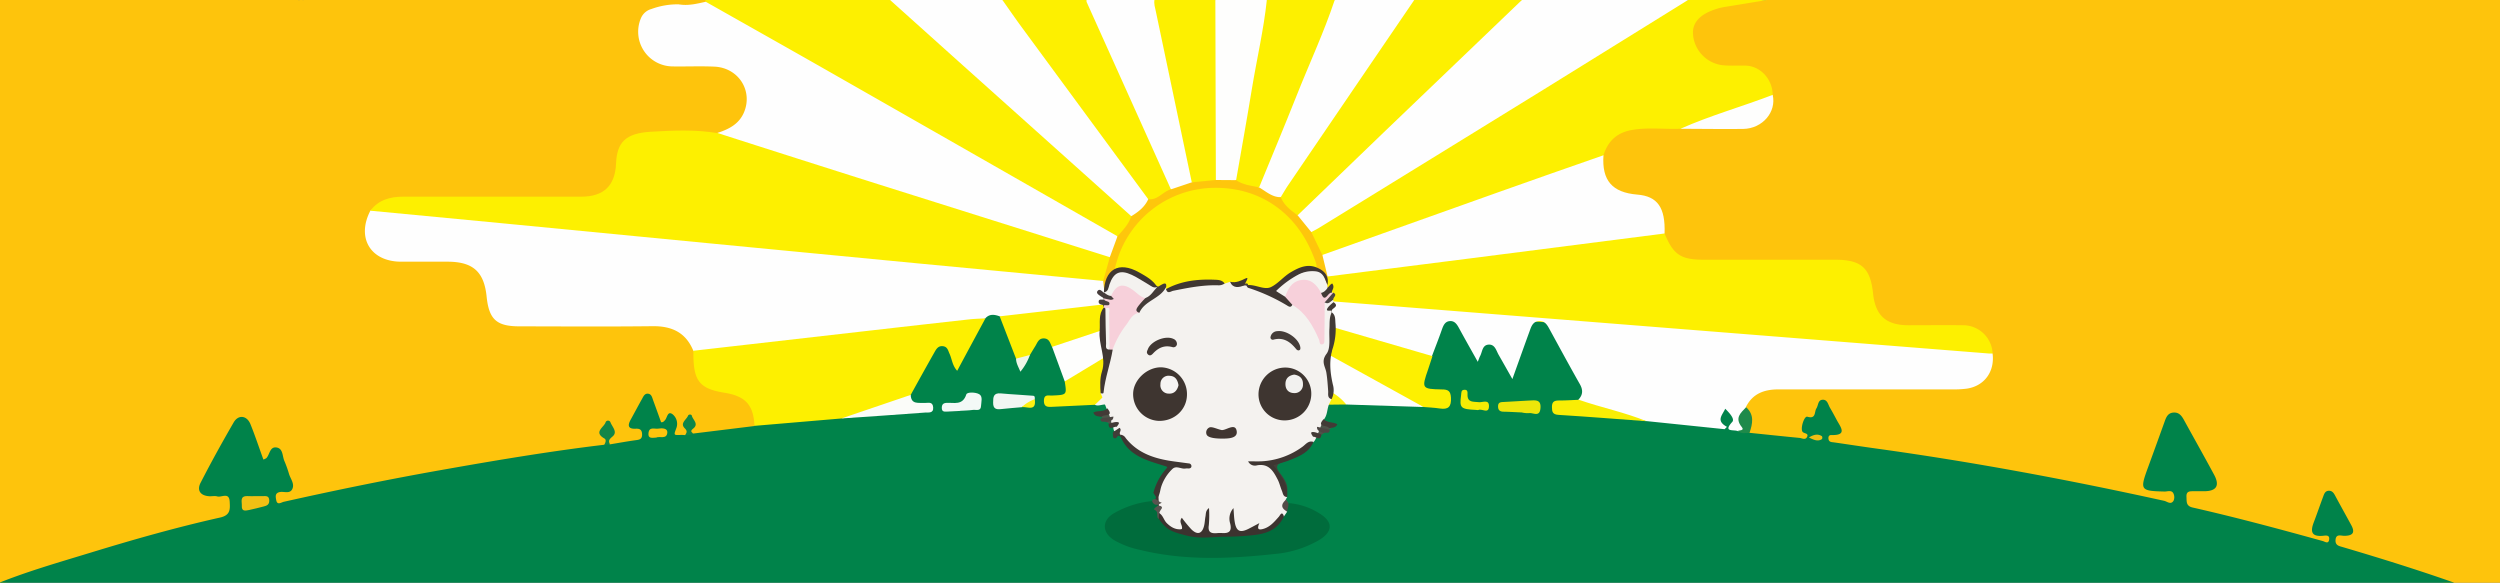 <svg id="Layer_1" data-name="Layer 1" xmlns="http://www.w3.org/2000/svg" viewBox="0 0 1067.84 248.92"><rect x="0" y="0" width="1067.84" height="248.92" fill="#808080" stroke="none"/><defs><style>.cls-1{fill:#fec40c;}.cls-2{fill:#00834a;}.cls-3{fill:#fdf000;}.cls-4{fill:#fefefe;}.cls-5{fill:#fefefd;}.cls-6{fill:#1e8a4a;}.cls-7{fill:#118648;}.cls-8{fill:#0e8649;}.cls-9{fill:#f5f4f2;}.cls-10{fill:#006c3c;}.cls-11{fill:#413a35;}.cls-12{fill:#fcef01;}.cls-13{fill:#faee04;}.cls-14{fill:#fbfcf9;}.cls-15{fill:#443f39;}.cls-16{fill:#f1f7f3;}.cls-17{fill:#f3f9f7;}.cls-18{fill:#ede60a;}.cls-19{fill:#f1c013;}.cls-20{fill:#f6ec04;}.cls-21{fill:#4c5549;}.cls-22{fill:#4e5249;}.cls-23{fill:#eff6e8;}.cls-24{fill:#fcef0b;}.cls-25{fill:#f0bf14;}.cls-26{fill:#fdf112;}.cls-27{fill:#55564e;}.cls-28{fill:#fec60c;}.cls-29{fill:#675d52;}.cls-30{fill:#4c443b;}.cls-31{fill:#4c423a;}.cls-32{fill:#3f3630;}.cls-33{fill:#f6cfdb;}.cls-34{fill:#f5d0db;}.cls-35{fill:#4a4139;}.cls-36{fill:#4a413a;}.cls-37{fill:#524742;}.cls-38{fill:#534a45;}.cls-39{fill:#544b47;}.cls-40{fill:#f2f0ee;}.cls-41{fill:#f3f2f0;}.cls-42{fill:#f0eeee;}.cls-43{fill:#f0eeed;}.cls-44{fill:#f4f2ef;}.cls-45{fill:#f7d0da;}.cls-46{fill:#3c332f;}.cls-47{fill:#3e3632;}.cls-48{fill:#3f3733;}.cls-49{fill:#403733;}.cls-50{fill:#423a36;}.cls-51{fill:#403833;}.cls-52{fill:#433b38;}.cls-53{fill:#463c3b;}.cls-54{fill:#524b47;}.cls-55{fill:#423c38;}.cls-56{fill:#4c4643;}.cls-57{fill:#4a413f;}.cls-58{fill:#3e3530;}.cls-59{fill:#403530;}.cls-60{fill:#443c38;}.cls-61{fill:#59534f;}.cls-62{fill:#f6f4f3;}.cls-63{fill:#f2f1ef;}</style></defs><title>banner</title><path class="cls-1" d="M755.12-.06q246.26,0,492.5-.1c3.75,0,4.6.85,4.6,4.6q-.2,120.75,0,241.5c0,3.42-.67,4.1-4.1,4.09q-99-.19-198-.09c-16.49-2.64-31.87-9.24-47.88-13.57a13.78,13.78,0,0,1-2.83-1c-1.68-.87-3.13-1.89-3.25-4a3.69,3.69,0,0,1,3-4.06c3-.83,3.06-2.54,1.76-4.85a8.7,8.7,0,0,0-.79-1.27c-1.93-2.34-2.37-7.7-5.2-6.91-3.21.9-3.1,6.14-4.44,9.48-.7,1.74.34,2.75,2,3.33,1.94.68,4.08,1.63,3.12,4.2-.91,2.42-3.31,1.92-5.22,1.52-7.67-1.58-15.06-4.21-22.67-6.05-9.06-2.18-18.09-4.47-27.12-6.78a21,21,0,0,1-4.72-1.59,5.56,5.56,0,0,1-3.2-6.18c.42-2.79,2.47-3.71,4.94-4.14,7.66-1.33,7.74-1.45,3.93-8.38-3.28-6-6.64-11.92-9.95-17.9-.64-1.16-1.24-2.57-2.84-2.42s-2,1.54-2.55,2.78c-2.82,6.95-5.1,14.09-7.65,21.13-1.06,2.94.22,4.44,3.28,4.6a22.38,22.38,0,0,1,5,.43c2.37.65,3.89,2,3.57,4.64-.34,2.75-2.38,3.51-4.75,3.23-5.8-.68-11.42-2.28-17.11-3.5-39.87-8.57-80-15.31-120.44-20.78a19,19,0,0,1-4.84-1.19c-2.87-1.2-3.86-3-1.68-5.78,1.78-2.3.55-7.94-1.87-9.33a1.47,1.47,0,0,0-1.39-.14c-1.42.56-5.54,7.44-5.32,9.23.31,2.66-.67,4.52-3.39,4.35-7.6-.46-15.28-.54-22.52-3.41-1.54-4.17-1-8.67-2.14-12.92,2.58-6.9,8.5-8.54,14.82-8.72,13.95-.38,27.9-.11,41.85-.13,11.29,0,22.59,0,33.88,0,9.52-.06,12.68-3,13.78-12.53-1.42-6.59-5.31-10-12.16-10.16-7.15-.22-14.31-.22-21.46,0-10.65.25-17.06-6.65-17.87-15.51-.91-10-4.29-12.45-14.35-12.49-19.3-.1-38.59.1-57.89-.1-8.56-.09-13.74-4.3-15.85-12.33-.09-1.49-.48-2.93-.64-4.42-.76-7.08-3.15-9.69-9.92-11-13.32-2.61-16.36-6.48-15.64-19.84,2.14-7.55,7.92-12,16.48-12.41,5.93-.31,11.88,0,17.82-.19,9.57,1.16,19.15,0,28.71-.26,4.94-.15,8.54-5.33,9.2-11.37-2-8.42-5.27-11-13.92-11.13-3.33,0-6.64,0-9.84-1.22-6.71-2.52-11.27-9.39-10.49-15.91.71-5.94,6.57-10.68,14-11.43C742,.77,748.57.83,755.12-.06Z"/><path class="cls-1" d="M-2.88,249.94q-90.88,0-181.79.1c-3.7,0-4.3-.88-4.3-4.38q.18-122.37.09-244.72c1.9-1,3.93-.48,5.89-.48Q-30.38.43,122.23.41c2,0,4,.5,5.89-.47h1c1.73.94,3.6.47,5.39.48l149.84,0A19.52,19.52,0,0,1,289.8.7c1,1.12.14,1.76-.67,2.36a9.3,9.3,0,0,1-4.25,1.36C273.5,6.36,274.66,10,277,20.25c1,4.1,4.6,5.45,8.55,5.56,5.66.16,11.32,0,17,.08a19.89,19.89,0,0,1,11.32,3.35c5.06,3.47,7.72,8.38,6.88,14.54-.87,6.32-3.9,11.31-10.48,13.26a30.44,30.44,0,0,1-4.77,1.43c-9.95-.38-19.87-.77-29.85.24-6.42.65-9.56,4-10.37,11.16a30.56,30.56,0,0,1-.59,4.94c-2,7-7.65,11.15-15.8,11.19-24.62.14-49.23.06-73.85,0a30.42,30.42,0,0,0-11.67,2.14c-1.49.61-2.67,1.28-3.15,2.86-4.84,10.07-.24,18,11,18.69,7,.4,14,0,21,.14,10.14.15,15.22,4.39,17.26,14.3.27,1.3.57,2.59.78,3.9,1,6.25,3.7,8.69,10,8.73,18.95.13,37.91,0,56.86,0a27.6,27.6,0,0,1,12.12,2.39c4.26,2,7.27,5.2,8.31,10,.08.83.32,1.63.43,2.45,1.56,11.44,2,12,13.48,14.27a15.76,15.76,0,0,1,10.48,7c2,3.08,2.87,6.37.71,9.83-2.52,2.84-6,2-9.19,2.47-5.32.74-10.62,1.69-16,1.48-2.25-.52-3.09-2.09-3.12-4.29-.1,1.55.65,3.32-1.16,4.39-5.83,1.33-7,.41-7-6-7.83,2.26-6.17-5.84-9.52-9-2.28,1.83-3.23,4.32-4.47,6.6-.83,1.52.16,2.27,1.16,3.31,3.42,3.59,2.65,6.75-2,8-3.65,1-7.42,1.9-11.23.5-1.32-1.92.19-4.09-.7-6.12-.06,2.46,1.05,5.21-1.6,7-8.23,3-17,3.14-25.47,4.44-30.74,4.71-61.34,10.12-91.76,16.58-5.53,1.18-11,2.54-16.57,3.61-2.56.49-5.6,1.31-6.84-2.12-1.07-3,.77-4.68,3.35-5.74,1.79-.73,2-2,1.41-3.67s-1.22-3.45-1.78-5.2c-.95-3-1.8-5.47-5.7-2.54-2.5,1.88-3.94-.55-4.83-2.56-1.42-3.19-2.42-6.56-3.82-9.75-1.65-3.74-3.44-4-5.45-.52C96.27,190.8,92.42,198,88.61,205.2c-1.33,2.53-.54,4.17,2.41,4.55,1.15.15,2.33.1,3.48.25,2.71.36,4.78,1.54,5.27,4.47s-.19,5.63-2.94,7.37a16.66,16.66,0,0,1-5.14,1.89c-27.5,6.65-54.6,14.69-81.46,23.56C6,248.71,1.38,248.52-2.88,249.94Z"/><path class="cls-2" d="M-2.88,249.94c13.52-5.61,27.58-9.6,41.54-13.87,18.28-5.6,36.67-10.82,55.31-15,4.53-1,4.31-3.58,4.14-6.77-.22-4.26-3.47-1.72-5.3-2.26-1.07-.32-2.32,0-3.48-.08-3.8-.26-5.3-2.55-3.65-5.75,4.47-8.72,9.22-17.3,14.13-25.78,2-3.45,5.65-3,7.17.76,2,4.92,3.66,10,5.52,15.09a4.49,4.49,0,0,0,1.28-.61c1.5-1.56,1.44-5.13,4.52-4.5,2.66.55,2.27,3.72,3.18,5.75a50.27,50.27,0,0,1,2,5.62c.64,2,2.32,4,1.46,6.14-1,2.46-3.5,1.16-5.34,1.48-2.31.39-1.85,2.14-1.61,3.48.41,2.27,2.06,1,3.14.71,22.87-5.12,45.84-9.81,68.93-13.87,22.59-4,45.22-7.79,68-10.51a2,2,0,0,1,2.43-.16c3.59-.59,7.17-1.25,10.77-1.75,1.56-.22,3-.24,3-2.39,0-2-.84-2.65-2.7-2.55-3.56.18-3.44-1.61-2.1-4,1.61-2.91,3.15-5.85,4.78-8.74.55-1,1.07-2.29,2.43-2.23,1.65.08,1.88,1.66,2.33,2.87,1.15,3.1,2.26,6.23,3.37,9.31.82.14,1.17-.32,1.64-.83,1-1,1.08-4.09,3.2-2.61a5.25,5.25,0,0,1,1.74,5.81c-1.21,3.28-1.36,3.22,2.18,3.06a12.4,12.4,0,0,1,1.48.1,14.69,14.69,0,0,1,3.42-.67l26.14-3.21c2.65-3,6.54-2.48,9.8-2.76,8.77-.73,17.51-1.75,26.28-2.39,5.13,1.28,10.11-.47,15.17-.84,6.56-.47,13.1-1.31,19.81-1.49-2.3-1-4.7-1.79-5.34-4.57,1.56-8.19,6.29-14.83,10.89-21.45,1.85-2.66,5.06-2.16,7.28.35,1.2,1.36,1.65,3.17,2.76,5.08,4.22-6.44,6.87-13.32,11.3-19.14,2.3-2.15,4.74-2.4,7.36-.59,4.24,5.29,5.47,11.9,7.83,18,.26.72,0,1.78.77,2.12s1.27-.53,1.62-1.23a15.5,15.5,0,0,0,1-2.67,13.24,13.24,0,0,1,1.93-3.47c3.27-4.23,6.43-4.18,9.93.14a136.51,136.51,0,0,1,5.94,16c.06,5.34-.29,5.86-5.88,8.45,6.14,1.37,12-1.48,17.9-.43,2.12.66,5-.43,6.13,2.53-2.92,4.82,1.88,6.72,3.71,9.75,4.28,3,5.72,8.93,11.25,10.76,2.19.72,4.37,1.57,6.52,2.42,3.67,1.46,4.24,3.07,2.29,6.5-1.48,2.59-3.11,5-2.73,8.31.2,1.73-1.25,3-2.73,3.91-3.52,1.56-7.41,1.92-10.92,3.47-3.1,1.37-7.45,1.9-7.35,6.31s4.4,4.94,7.55,6.19a58.47,58.47,0,0,0,19.42,4.27c15.42.55,30.94,1.79,46.23-1.64,4.7-1.06,9.44-2.16,13.64-4.67,4.77-2.85,4.77-5.55.09-8.43-3.58-2.2-7.85-2.75-11.51-4.77a5,5,0,0,1-1.89-2.47A4.37,4.37,0,0,1,548,212c1-3.37-.56-6.13-2.27-8.82-2.62-4.1-2.17-5.59,2.38-7.39s9.13-3.3,11.56-8a5.11,5.11,0,0,1,1-1c3.11-2,6-4.15,3.32-8.49,0-2.74.73-5.07,3.3-6.47,2.58-1,5.4,0,8-1,8.91-.1,17.82-.26,26.64,1.43a11.11,11.11,0,0,0,4.9-.2,28.5,28.5,0,0,1,7.93.3c1.27.15,2.45,0,2.71-1.51.29-1.66-.8-2.29-2.25-2.71-9.42-2.77-10-4.1-6.41-13.41.43-1.09,1-2.09,1.46-3.17a88.88,88.88,0,0,1,4-11.29c2.45-5.39,6.71-5.83,10.42-1.24a48,48,0,0,1,4.53,7.75c1,1.78,1.71,2.36,3.76.91,3.6-2.54,5.75-1.9,8.31,1.66,1.51,2.12,2.21,4.78,4.42,7,2.17-4,3.29-8,4.63-11.94a20.1,20.1,0,0,1,2.71-5.87c2.72-3.51,6.76-3.95,9.25-.34A156.76,156.76,0,0,1,677,164.8c1.38,3.18-.23,5.81-3.24,7.48-2.1,1.11-4.62.21-6.75,1.35,1.65,1.65,30.13,5.13,35.67,4.37,8.71.75,17.43,1.45,26.11,2.51,2.41.3,4.21.35,4.92-2.53.49-2,1.47-4,4-3.55s3.31,2.48,3.66,4.74c.19,1.23-.43,2.76,1.3,3.39,1.52.78,3.33,1,4.57,2.31,7.12.73,14.23,1.49,21.35,2.17,1.07.1,2.48,1,3.2-.28.95-1.74-1-1.51-1.74-2.19-1.26-1.18.54-7,1.94-6.57,3.78,1.13,2.93-2.1,3.84-3.51s.61-3.63,2.69-3.74,2.32,2.11,3.15,3.46c1,1.69,1.95,3.47,2.89,5.23,1.62,3,4.74,6.6-2.39,6.39-1.05,0-1.31.84-1.14,1.77.25,1.3,1.33,1.22,2.32,1.36,5.93.85,11.85,1.77,17.78,2.59,41.4,5.72,82.45,13.38,123.25,22.37,1.27.28,2.85,1.81,4,0a3.7,3.7,0,0,0,.08-2.89c-.72-1.94-2.57-1.05-3.91-1.08-10.34-.25-10.6-.6-7.1-10.18q3.6-9.84,7.14-19.7c.7-2,1.47-3.79,4-3.86,2.15-.06,3.23,1.36,4.16,3,4.32,7.87,8.74,15.69,13,23.61,2.46,4.58,1,6.92-4.1,7-1.5,0-3,0-4.5,0-1.74,0-3.39-.13-3.23,2.46.11,2-.22,3.85,2.63,4.5,18.65,4.24,37.12,9.2,55.55,14.31,1,.26,2.42,1.43,2.75-.55.37-2.26-1.6-1.76-2.72-1.67-5,.42-5.28-2-3.82-5.8,1.37-3.57,2.6-7.2,3.94-10.78.46-1.22.82-2.65,2.54-2.67,1.35,0,2,.91,2.59,2,2.28,4.25,4.64,8.46,6.94,12.7,1.8,3.32.48,4.53-3,4.55-1.42,0-3.6-1-3.73,1.88-.1,2.37,1.77,2.52,3.31,3,15.78,4.67,31.5,9.55,47,15a20.43,20.43,0,0,1,2.21,1.07Z"/><path class="cls-3" d="M717.79,55c-7.07.28-14.17-.74-21.21.61-6.13,1.18-9.88,4.87-11.68,10.73-1,2.13-3,3-5.06,3.71-35.91,13-72,25.51-108,38.32-2.17.78-4.36,1.67-6.78,1.38-4.22-2.26-5-6.39-5.81-10.56.82-2.44,3-3.44,5-4.65q73.63-45.31,147.17-90.8c3-1.89,6.45-2.55,9.68-3.78h34q-9,1.47-18,2.94a27.65,27.65,0,0,0-3.39.74c-7.53,2.23-11.06,6-10.54,11.3a14.37,14.37,0,0,0,13.59,13c3,.21,6,0,9,.09,6.32.29,11.35,5.86,11.43,12.53-.91,3.07-3.76,3.56-6.19,4.4C740.06,48.68,729.39,53.39,717.79,55Z"/><path class="cls-3" d="M301.12-.06h79c5.89,1.29,9.49,6,13.61,9.65q42,37.56,84,75c2.46,2.18,5.17,4.25,6.3,7.59-.18,4.64-2.68,7.68-6.71,9.65-2.86.13-5.06-1.52-7.35-2.83Q388.65,52.51,307.27,6c-2.28-1.3-4.89-2.23-6.39-4.64A1.25,1.25,0,0,1,301.12-.06Z"/><path class="cls-4" d="M721.12-.06Q690.39,19,659.64,38.06q-48,29.61-96,59.12c-1.12.7-2.32,1.29-3.48,1.92-4.26-.41-5.33-3.87-6.7-7-.07-2.25,1.4-3.62,2.85-5,13-12.46,26-24.83,39-37.27C610.48,35.15,626,20.81,641,5.93a30.79,30.79,0,0,1,9.1-6Z"/><path class="cls-4" d="M483.21,92.34,409,25.87,380.12-.06h48A14.08,14.08,0,0,1,434,5.12c17.88,24.59,36,49,53.88,73.59,1.45,2,3.2,3.87,3.45,6.52C489.84,90.53,487.76,92.35,483.21,92.34Z"/><path class="cls-3" d="M650.12-.06Q620.54,28.26,591,56.58q-18.37,17.63-36.68,35.33c-4-.3-7-3-8.43-7.69.08-2.46,1.51-4.32,2.82-6.24,16.42-24.17,33-48.21,49.35-72.43,1.62-2.39,3.36-4.51,6.1-5.61Z"/><path class="cls-3" d="M490.46,85.09q-27-36.69-54-73.4c-2.85-3.87-5.56-7.83-8.34-11.75h36a12,12,0,0,1,4,5c10,22.26,20,44.57,30,66.82,1.28,2.83,3,5.62,2.7,9-1.3,3.2-4.5,4-7.12,5.5A2.14,2.14,0,0,1,490.46,85.09Z"/><path class="cls-4" d="M604.12-.06q-27,39.57-53.9,79.16c-1.12,1.64-2.1,3.38-3.14,5.07-3.71,1.75-7,.32-10.05-4.29-.51-2.8.79-5.21,1.79-7.63,9.09-22.27,18.24-44.5,27.29-66.78a11.44,11.44,0,0,1,4-5.53Z"/><path class="cls-3" d="M570.12-.06c-4.66,14-10.91,27.31-16.33,41C548.6,54,543.16,67,537.83,80c-4.15,1.65-7.42.77-10.87-2.93-1.35-3.65-.2-7.31.45-10.8,3.67-19.88,7.16-39.79,10.67-59.7.44-2.48,1-4.87,3-6.63Z"/><path class="cls-4" d="M500.15,80.88q-18-40-36-80a2.87,2.87,0,0,1-.05-1h29c3,2.68,3.19,6.53,3.88,10,4,20.2,8.75,40.25,12.75,60.45.49,2.42,1.33,4.85.27,7.34C507.37,80.83,504.13,82,500.15,80.88Z"/><path class="cls-3" d="M509.05,77.86q-7.67-36.51-15.35-73c-.34-1.62-.89-3.2-.58-4.89h26c2,1.67,2.12,4,2.13,6.36q.11,32.39,0,64.78c0,2,0,4-1.24,5.75C516.5,78.63,513,80.44,509.05,77.86Z"/><path class="cls-5" d="M519.34,76.82q-.11-38.44-.22-76.88h22c-1.36,12.87-4.34,25.47-6.43,38.22C532.58,51.09,530.24,64,528,76.88,525.1,79.72,522.21,79.23,519.34,76.82Z"/><path class="cls-1" d="M128.12-.06c-2.05,1.66-4.48,1-6.74,1Q-33.75,1-188.88.94c1.11-2.09,3-.94,4.5-.94q127.5-.11,255-.06Z"/><path class="cls-1" d="M301.12-.06a.78.78,0,0,1,.32.76c-3.77,4.09-7.13,4.41-11.5,1.1C287.62.46,285.06,1,282.61,1Q208.95.92,135.27.89c-2.05,0-4.35.9-6.15-.95Z"/><path class="cls-3" d="M711,99.73c3.83,9.18,6.91,11.21,17,11.21H783.9c11.08,0,15,3.46,16.15,14.39,1,9.44,5.51,13.53,15,13.59,7.81,0,15.62-.1,23.43,0a12.63,12.63,0,0,1,12.64,12.07c-2.22,2.45-5.16,2.07-8,1.84-17-1.41-34.11-2.61-51.16-4-18.54-1.51-37.08-3.09-55.62-4.53-14.57-1.12-29.1-2.78-43.72-3.42-9-.39-18.1-.7-26.77-2.37-11.12-2.13-22.23-.84-33.3-2.32-15.13-2-30.46-2.33-45.66-3.91-5.61-.58-11.33-.07-16.79-2-3.62-1.49-2.67-5.43-4.28-8-.19-1.8-.33-3.58,1-5.07,4.46-2.57,9.57-2.64,14.42-3.25,23.18-2.89,46.33-6.07,69.5-9,17.92-2.26,35.83-4.64,53.73-7C706.9,97.78,709.19,97.87,711,99.73Z"/><path class="cls-4" d="M569.41,128.73l155.77,12.38L849.6,151c.5,0,1,0,1.5,0,1,7.65-3.45,13.89-11,15a40.9,40.9,0,0,1-6,.32q-37.18,0-74.37,0c-6.09,0-11.11,1.73-14,7.56-.06,2.73-1,5.35-.9,8.12,0,1.64-.77,2.82-2.78,2.06-1.88-.57-6.11.51-2.14-3.84,1.15-1.26-1.09-3.73-3-5.64-1.32,2.88-4.06,5.13.73,7.74l-1,1-33.53-3.47c-8-1.61-16.21-2.72-24-5.53-2-.71-4.25-1.1-4.91-3.63,2-2.1,2-4.23.53-6.74-4.34-7.65-8.52-15.38-12.74-23.1-1.06-1.93-2.07-3.95-4.73-3.71s-3.26,2.56-4,4.56c-2.32,6.35-4.58,12.72-7.27,20.21-2.3-4.07-4.1-7.27-5.93-10.46-1-1.8-1.55-4.45-4.26-4.25s-2.62,3.07-3.59,4.88c-.3.56-.49,1.19-1,2.46-2.8-5-5.39-9.57-7.9-14.18-.91-1.67-1.87-3.35-4-3.21s-2.83,1.92-3.47,3.73c-1.31,3.75-2.77,7.45-4.18,11.17a5.08,5.08,0,0,1-4.24.82C595.08,149,582.16,146.24,570,141c-1.77-1-2.2-2.78-2.81-4.48C567.8,133.92,566.17,130.63,569.41,128.73Z"/><path class="cls-4" d="M711,99.73q-41.81,5.35-83.6,10.71-30.17,3.86-60.35,7.66c-3.47-2.41-4-5.52-2.22-9.2Q602.58,95.43,640.29,82C655.14,76.69,670,71.53,684.9,66.32c-.74,10.75,3.71,15.92,14.47,16.8C708,83.83,711.39,88.65,711,99.73Z"/><path class="cls-5" d="M717.79,55c12.8-5.71,26.34-9.45,39.39-14.49,1.69,7.29-4.32,14.42-12.59,14.56C735.66,55.2,726.72,55,717.79,55Z"/><path class="cls-6" d="M742.15,184.12c.79-.43,3.13-.12,1.83-1.71-3.14-3.88-.52-6,1.85-8.47,3.6,3.23,2.78,7,1.45,10.93C745.52,185,743.72,185.35,742.15,184.12Z"/><path class="cls-4" d="M427,135.12c-2.19-.8-4.32-1.15-6.12.84-5.87,4-12.8,3.15-19.28,3.9-13,1.5-26,3.16-39.06,4.55-13.85,1.47-27.7,3.08-41.55,4.54-6.6.7-13.11,2.2-19.79,2.26-1.88,0-3.66.16-5.06-1.39-3.2-7.81-9.2-10.59-17.4-10.49-19,.22-37.93.09-56.89.06-9.82,0-13-3-14-12.76-1.09-10.57-5.85-14.83-16.63-14.85-6.66,0-13.31,0-20,0-13-.08-19.05-10.24-13-21.82,4.73-2.86,9.85-1.27,14.64-.77,16.51,1.73,33.08,2.82,49.56,4.76,15.17,1.79,30.4,2.84,45.59,4.45,12.53,1.33,25.08,2.69,37.68,3.52,11.26.74,22.46,2.3,33.7,3.36,12.22,1.15,24.48,2,36.67,3.53,16,2,32.07,2.88,48.08,4.64,12.53,1.38,25.08,2.82,37.7,3.37a25.25,25.25,0,0,1,9.22,1.87c2.49,1.54,2.6,4,2.51,6.53-.37,2.29.09,5-2.78,6.12-7.91,2.68-16.31,2-24.41,3.57-4.37.82-8.84,1-13.26,1.59A7.71,7.71,0,0,1,427,135.12Z"/><path class="cls-3" d="M471.24,120q-39.51-3.73-79-7.48-44.48-4.26-88.94-8.56t-88.94-8.61L158.2,90c3.54-4.73,8.59-6,14.1-6q38,0,76,0c9.57,0,14.44-4.68,14.84-14.17.38-9,4-12.92,14.87-13.56,9.43-.56,19-1,28.41.58,4.73-.63,9.17.68,13.59,2.1,38.61,12.44,77.33,24.55,116,36.94,10.61,3.4,21.23,6.77,31.88,10,2.55.78,5.12,1.56,6.8,3.89C474.52,113.48,475.83,117.71,471.24,120Z"/><path class="cls-4" d="M474.05,109.85Q424.64,94.3,375.22,78.72q-34.43-10.89-68.81-21.93c4.83-1.58,9.21-3.71,11.37-8.79,3.89-9.2-2.3-19-12.53-19.53-6-.29-12,0-17.95-.1A14.81,14.81,0,0,1,273.84,7.6a6.8,6.8,0,0,1,4.39-3.75,32.69,32.69,0,0,1,11.71-2c3.93.71,7.71-.25,11.5-1.1,18.36,10.39,36.75,20.73,55.07,31.18q60.44,34.47,120.81,69C478.8,104.84,477.23,107.64,474.05,109.85Z"/><path class="cls-3" d="M296.18,149.82,373.39,141q20.3-2.32,40.59-4.58c2.3-.26,4.63-.3,6.94-.44-4,7.4-8,14.8-12.07,22.41-2.11-2.27-2.21-5-3.28-7.32-.62-1.34-.84-2.9-2.69-3.18-2.1-.31-2.94,1.16-3.76,2.62Q394,159.57,389,168.67c-4.33,5.09-10.81,5.44-16.55,7.18a90.58,90.58,0,0,1-13.05,2.89l-37.15,3.16c-.38-8.89-3.77-12.66-12.7-14.13C298.48,166,296,162.56,296.18,149.82Z"/><path class="cls-7" d="M260.55,189.77l-2.43.16c.53-.89,1-2.13,0-2.66-4.81-2.79,0-4.77.59-7a1.13,1.13,0,0,1,2,0c.69,2,3.23,4.17,1,6.11C260.37,187.55,259.65,188.14,260.55,189.77Z"/><path class="cls-8" d="M296.11,185.11a4.06,4.06,0,0,1-3.42.67c.64-1,1-1.64-.2-2.84-2.18-2.18.7-3.65,1.41-5.4.26-.65,1.45-.62,1.6,0,.43,1.8,3.1,3.52.61,5.5C295,183.94,295,184.41,296.11,185.11Z"/><path class="cls-9" d="M474.3,174.69c-1.35-3.77-4.58-.58-6.62-1.79-.39-2.71,1.61-4,3.21-5.62,2.85-3.06,2.57-7.21,3.66-10.87.45-1.53.48-3.21,1.16-4.71,2-7.55,5.26-14.22,12.35-18.32,5.62-7,13.41-9.07,21.89-10.06,4.21-.48,8.49-.51,12.63-1.56a5.38,5.38,0,0,1,2.25-.22c2.23.5,4.12,2.69,6.73,1.37a4.54,4.54,0,0,1,1.42.23c6.41,2.35,12.41,5.61,18.67,8.29,5.87,1.34,8.08,6.38,11.06,11,1.4-2.69-.81-7,3.69-8a1.87,1.87,0,0,1,1.31,1.64c1.16,5.9,1.47,11.74-1.43,17.3a3.2,3.2,0,0,0-.56,2.36c1.56,4.71,1.45,9.73,2.79,14.48a2.18,2.18,0,0,1-1.2,2.62L565.09,179c-.21,3.43-2.17,6.11-3.84,8.91a.49.49,0,0,0-.31.56c-4.7,3.4-9.46,6.53-15.09,8.39-2.79.91-5.59.24-8,1.16,5.92-.31,9,3.46,11.27,14.06a.59.59,0,0,0-.14.63c-.7,2,1.1,3.57.85,5.48a3.36,3.36,0,0,1-1.19,1.77A23.23,23.23,0,0,1,534,226.07c-3.9.24-6.62-.1-7.34-4.32.88,3.67-.71,5.46-4.52,5.67-5,.27-6-.67-6.06-5.85-.56,5.17-2.41,6.43-6.64,4.47-1.16-.53-2-1.4-3.62-1.18-5,.69-7.94-1.24-9.82-6-2.81-7.17.43-16.44,7.14-20.43-10.24-1.59-18.91-5.8-24.76-14.76C477.42,180.5,474.28,178.32,474.3,174.69Z"/><path class="cls-10" d="M548.25,219c.31-.37.61-.75.91-1.12.5-1-.3-2.39,1.1-3a28.84,28.84,0,0,1,13.13,4.3c6.14,3.67,6.09,7.9-.11,11.59a45.48,45.48,0,0,1-18.42,5.82c-19.32,2.09-38.71,3-57.87-1.7a37.31,37.31,0,0,1-11.15-4.19c-5.18-3.24-5.28-8.43,0-11.49a40.29,40.29,0,0,1,17.49-5.28c2.48-.19,2.33,1.73,2.75,3.3,1.49,5.52,4.5,7,10.17,8.48,10.92,2.85,21.62.26,32.4-.07C543.06,225.52,545.11,221.35,548.25,219Z"/><path class="cls-3" d="M570,139.93l41.86,12.19c-.61,1.89-1.21,3.78-1.86,5.66-2.83,8.15-2.73,8.39,5.83,8.56,2.62,0,3.78.56,3.93,3.55.19,3.82-1.08,5.16-4.8,4.59-2.29-.36-4.62-.44-6.93-.64-11.33-2.62-20.41-9.83-30.51-15-3.75-1.89-8-3.24-10.25-7.38C568.64,147.75,566.86,143.26,570,139.93Z"/><path class="cls-3" d="M427,135.12l44.16-5.07c1.12.5,2.33.87,2.82,2.18a4,4,0,0,1,.16,2.27c-.92,2.2-.05,4.77-1.41,6.87-5.83,4.39-12.93,5.49-19.63,7.62-1.33.43-2.58-.18-3.76-.83-.79-1.53-1.09-3.53-3.42-3.61s-2.81,1.87-3.73,3.34c-.78,1.24-1.52,2.49-2.27,3.73-1.65,1.78-3.38,3.24-5.93,1.57Z"/><path class="cls-5" d="M568.27,151.85l39.78,22-33-1.07c-2.81-1.29-6.08-2-7.31-5.39a95.25,95.25,0,0,0-1.79-9.74C565.25,155.2,565.63,153,568.27,151.85Z"/><path class="cls-11" d="M548.25,219c-2.44,6.4-8,8.56-13.91,8.62-8.11.08-16.18,1.66-24.33.4-8-1.23-14.57-3.77-15.64-13.12,0-.37-.69-.67-1.05-1,1.3-4.5,1.54-9.33,4.74-13.26,1.35-1.67-.72-2.19-1.86-2.56-6.2-2.06-12.41-4-15.54-10.61-.7-1.47-4.45-.27-3.38-3.58.35-.93.83-1.62,2-1.07C485.67,192.31,495,196.23,506,197c1.39.1,3.63-.16,3.38,1.79s-2.44,1.05-3.83,1-2.6-.29-3.74.78c-5.71,5.35-7.48,15.51-1.65,21.8,1.16,1.25,2.81,2.43,4.38,2,1.85-.55-.14-2.75,1-4,1.8,0,2.1,1.83,3.11,2.81,1.27,1.23,2.23,3.36,4.36,2.59,1.94-.71,2-2.85,2.16-4.68.16-1.44-.09-3,1.71-4.74.2,1.88.74,3.42.45,4.78-1,4.72,1.33,5.4,5.22,5,2.56-.24,3.73-1.06,3-3.75a5.52,5.52,0,0,1,1.22-5.72,4.14,4.14,0,0,1,.69,1.13c1.49,7.31,1.47,7.25,8.52,5.24,2.08-.59,4,2.25,6.61-.07C544.16,221.55,544.61,217.7,548.25,219Z"/><path class="cls-12" d="M472.15,168.59l-4.47,4.31-18.25.87c-1.92.09-3.59.11-3.53-2.69s2-2.06,3.47-2.13c6.33-.28,6.33-.26,5.42-6a5.48,5.48,0,0,1,2.94-4.28,118.54,118.54,0,0,1,10.57-6.28c1.86-.94,3.92-2,5.8.15C475.5,158.12,473,163.25,472.15,168.59Z"/><path class="cls-5" d="M472.63,152.14l-17.84,10.78-5.41-14.76,22.24-7.42C472.89,144.46,474.94,148.11,472.63,152.14Z"/><path class="cls-13" d="M674.4,170.76c9.54,3.34,19.5,5.32,28.89,9.16-12.52-.93-25-1.93-37.56-2.71-2.63-.16-2.83-1.37-2.84-3.44,0-2.3,1.14-2.72,3.1-2.71C668.79,171.08,671.6,170.87,674.4,170.76Z"/><path class="cls-14" d="M359.4,178.74,389,168.67c.15,4.17,3.24,3.28,5.8,3.45,1.46.1,3.57-.85,3.79,1.86s-2.09,2.13-3.48,2.24C383.21,177.13,371.3,177.92,359.4,178.74Z"/><path class="cls-15" d="M549.11,212c-2.39-1.68-2.45-4.56-3.51-6.91-1.82-4-4-7.28-9.24-6.37-1,.17-2-.18-2.72-1.69,2.43-.3,4.7-.68,7-.86a29.06,29.06,0,0,0,15-5.82c1.61-1.17,3.08-2.58,5.32-2-2.49,5.41-7.59,7.14-12.64,8.84-2.86,1-3.79,2-1.65,4.84S551.09,208,549.11,212Z"/><path class="cls-16" d="M436.42,173.93c-2.94.26-5.89.48-8.83.81-2.17.25-3.43-.18-3.39-2.79,0-2.42.14-4.22,3.35-3.91,4.56.43,9.14.61,13.71,1,.87.06.76.87.71,1.52C441.19,173.39,438.22,172.71,436.42,173.93Z"/><path class="cls-17" d="M410.14,175.52c-1.82.1-3.63.22-5.45.28-1.13,0-2.4.3-2.42-1.54,0-1.45.58-2.09,2-2.18,3.19-.2,6.91,1.26,8.48-3.62.33-1.06,4-1,5.56-.05s.8,3.36.71,5.09c-.12,2.31-2.19,1.41-3.47,1.59-1.8.26-3.63.27-5.45.39Z"/><path class="cls-18" d="M650,176.17c-3.1-.13-5.41-.28-7.72-.32-1.6,0-2.44-.66-2.4-2.36s1.13-1.72,2.36-1.79c3.78-.19,7.55-.45,11.33-.63,2.36-.12,4.76-.43,4.42,3.32-.35,3.94-3.12,1.82-4.85,2.07A10.58,10.58,0,0,1,650,176.17Z"/><path class="cls-19" d="M109.24,211.91c1,0,2,0,3,0,1.29,0,2.7-.28,2.77,1.83.06,1.79-1,2.26-2.36,2.59-2.1.52-4.18,1.09-6.29,1.52-1.45.29-3.2.73-3.07-1.75.1-1.77-1-4.33,2.47-4.2C106.91,212,108.08,211.92,109.24,211.91Z"/><path class="cls-20" d="M630.5,175.09c-6.71-.34-7.14-.78-6.4-6.41.13-1-.05-2.13,1.37-2.19s1.39.89,1.36,2c-.11,3.61,2.58,3,4.87,3.29,1.52.19,4.26-1.35,4.3,1.62,0,3.68-3,1-4.52,1.71C631.21,175.24,630.83,175.1,630.5,175.09Z"/><path class="cls-21" d="M479.25,182.86l-2,1.07c-2.29-2.52-5.61-3.91-7.59-7,1.05-1.7,3.38-.95,4.61-2.29C475.75,177.54,479.48,179,479.25,182.86Z"/><path class="cls-22" d="M561.25,187.86c-.94-1.42-3.87-2.72.41-4.07,1.32-.41,1.3-3.82,3.43-4.84,1.13,1.52,3.54.91,4.7,3.11Z"/><path class="cls-1" d="M280.28,186.91c-1.83.12-3.55.5-3.29-1.91.31-2.93,2.67-1.64,4.21-1.92s4-.23,3.84,1.69C284.81,187.81,281.66,186.19,280.28,186.91Z"/><path class="cls-23" d="M434,153.19l5.93-1.57a23.93,23.93,0,0,1-4.09,7.16C435,156.69,434,155.16,434,153.19Z"/><path class="cls-24" d="M569.22,167.77a22,22,0,0,1,5.82,5l-7.73.09.52-1.75A2.54,2.54,0,0,1,569.22,167.77Z"/><path class="cls-25" d="M772.65,186.86c2.36-1.43,4-1.56,5.58-.53a1.3,1.3,0,0,1,0,1.21C776.6,188.64,775,188.06,772.65,186.86Z"/><path class="cls-26" d="M436.42,173.93a15.79,15.79,0,0,1,5.55-3.41C442.78,176,438.74,173.55,436.42,173.93Z"/><path class="cls-27" d="M550.26,214.89c-.22,1.07,0,2.27-1.1,3-1.78-1.69-3.26-3.39-.19-5.26Z"/><path class="cls-28" d="M474.05,109.85l3.27-8.93c2.33-2.61,4.79-5.13,5.89-8.58,3-1.8,5.75-3.92,7.25-7.25,4.06.52,6.24-3.31,9.69-4.21l8.9-3,10.29-1,8.66.06c3,2.07,6.47,2.34,9.83,3.11,2.94,1.72,5.53,4.2,9.25,4.18,1.4,3.51,4.3,5.63,7.2,7.74l5.85,7.19q2.37,4.91,4.72,9.8l2.22,9.2,0,4.56c.7.92,0,1.3-.66,1.68a2,2,0,0,1-2.23-1.58c.52-2.94-2-4.47-3.18-6.58-4.16-16.3-14-27.44-30.2-32.31-22.52-6.76-47.07,7.68-52.6,30.64-.24,1,0,2-.14,3-.82,2.11-2.46,3.78-2.91,6.16-.24,1.27-1,3.38-3.3,1.89-.22-1.86-.43-3.71-.65-5.57Z"/><path class="cls-29" d="M565.82,123.8l1.28-1.14c3.09,1.14,1,4.23,2.31,6.07-.31,2.34-.62,4.67-.94,7a.79.79,0,0,1-1.16.22c-.34-.39-.68-.79-1-1.18a9,9,0,0,1-3.22-9C563.63,124.59,564.82,124.32,565.82,123.8Z"/><path class="cls-30" d="M567.31,136l1.16-.22c.52,1.39,1,2.79,1.55,4.19a58,58,0,0,1-1.75,11.92c-2.08,5.45-.14,10.66,1,15.92l-1.39,3.34c-2.85-1.18-1.19-3.75-1.74-5.64C563.16,155.5,567.2,145.81,567.31,136Z"/><path class="cls-31" d="M471.88,125.54c3.15-2,2.12-6.57,5.36-8.47,1.57-3.37,4.46-3,7.27-2.42a23.46,23.46,0,0,1,8.85,4.44A12,12,0,0,0,503.72,121c4.37-1,8.75-2.1,13.26-2,2.78.09,5.83.18,6.61,3.88-6.09,2.11-12.57,1.82-18.84,2.89-6.57,1.11-11.87,3.63-15.72,9.07-3,1.12-2.83-1-2.69-2.77.12-1.58,1.41-2.54,2.44-3.6,2.25-1.75,3.14-3.35-.22-5-1.79-.86-3.45-2-5.45-2.37-4-.63-6.09,2-5.1,6.35.69,3.83-1.14,5.22-4.75,4.89-1.06-.44-2.1-.9-2.06-2.32C473.46,128.85,469.61,126.73,471.88,125.54Z"/><path class="cls-3" d="M523.59,122.88c-6.23-3.52-12.52-1.33-18.68.07-4.64,1-8.58,1.16-12.66-2-4.25-3.34-9-6.41-15-3.83-1.5-1.41-.94-3-.47-4.62a43.81,43.81,0,0,1,42-32.27c19-.2,34.83,10.23,42.25,29.24.81,2.08,2,4.26.88,6.67a2.49,2.49,0,0,1-2.07,1.2c-4.65-.25-8.41,1.74-11.6,4.8-3.8,3.65-7.87,5.22-12.94,2.82-1-.49-2.31-.26-3.27-1l.13,0c-2-1.39-4.75.06-6.69-1.64Z"/><path class="cls-32" d="M496.56,180.16a11.29,11.29,0,0,1-11.13-11.08c-.08-6.09,5.7-11.57,12-11.4a11.06,11.06,0,0,1,10.66,11.44C508.08,175.46,503.11,180.21,496.56,180.16Z"/><path class="cls-32" d="M549,157.94a11,11,0,0,1,10.78,10.77,11.37,11.37,0,0,1-11.52,11.23,11,11,0,0,1-11-11.11C537.31,162.57,542.41,157.84,549,157.94Z"/><path class="cls-33" d="M564.2,126c-1.76,1.88.35,2.55,1,3.83.74,1.44.75,3.27,1.07,4.93-2.11,2.65-.74,5.77-1.18,8.65-.2,1.34.77,3.4-1.25,3.77-1.49.27-1.9-1.62-2.44-2.76-1.79-3.77-3.76-7.41-7.16-10a18.28,18.28,0,0,0-3.07-1.52c-1.3-1.74-3.37-3-3.34-5.57,1.75-5.7,3.17-6.77,8.51-6.93C560.45,120.3,563.46,121.52,564.2,126Z"/><path class="cls-34" d="M473.26,132.37c2.31-.45,3.89-1.55,3.74-4.18.15-4.32,2.48-6.38,6.39-5.27,3.23.92,6,2.69,7,6.2a26.68,26.68,0,0,0-3,3.7c-.82,1.47-.42,2.53,1.61,2-6.57,3.86-9.41,10.29-11.74,17.07-3,.11-3.88-1.57-4.23-4.27-.63-4.78.41-9.51.11-14.27a4.74,4.74,0,0,0,.16-.65A1.17,1.17,0,0,0,473.26,132.37Z"/><path class="cls-35" d="M549,128.33c.54,1.63,3,2.33,2.21,4.59l-19.12-9c7.49,1.89,13.56-.39,19.08-5.7,2.81-2.71,6.89-3,10.8-2.1,1.58,1.82,5.68,2.25,3.42,6.2-3.85-1.39-7.79-3.07-11.81-1.06C550.81,122.6,546.89,123.66,549,128.33Z"/><path class="cls-36" d="M473.18,133.37c2.17,3.61.66,7.59,1,11.37.25,3,.65,5.39,3.13,7.17q-1.65,7.41-3.32,14.81c-.22,1-.52,1.93-1.83,1.87-1.41-5.53,2.11-10.92.48-16.45-.41-3.79-1.32-7.54-1-11.4C472,138.26,471.24,135.53,473.18,133.37Z"/><path class="cls-37" d="M522.88,187.79a17.43,17.43,0,0,1-2.84-.29c-1.74-.5-4.47-.09-4.08-3.08.42-3.26,2.8-1.9,4.56-1.45a7.1,7.1,0,0,0,4.33-.18c1.68-.62,3.37-1.07,3.87,1.28.45,2.11-1,2.89-2.84,3.19C524.76,187.44,523.63,187.65,522.88,187.79Z"/><path class="cls-38" d="M499.87,145.14c1.88.31,4.16.48,4,2.85-.13,2.63-2.35,1.41-3.88,1.41-2.27,0-4.07,1.19-5.81,2.54-.61.48-1.48,1-2.25.26-.92-.83-.6-1.8-.05-2.7C493.74,146.51,496.71,145.61,499.87,145.14Z"/><path class="cls-39" d="M554.53,151c-3.5-2.33-6.49-5.46-11-4.76a1.08,1.08,0,0,1-.93-1.44A3.8,3.8,0,0,1,544.1,143C548.26,141,554.5,145.5,554.53,151Z"/><path class="cls-35" d="M525.5,122.3a32.5,32.5,0,0,0,5.36-.92c3.73-1.14,1.65,1.27,1.33,2.56C529.52,125.18,527,125.66,525.5,122.3Z"/><path class="cls-40" d="M549,128.33c-3.33-1.14-3.88-2.55-.69-4.76,2.7-1.89,5.3-3.85,8.54-4.8,3.84-1.12,6.83-.43,8.54,3.52-.11.58-.26,1.17.46,1.51.28,1.33-.74,1.72-1.62,2.22-1.54-1.22-2.92-2.76-4.64-3.6C554.88,120.12,550.91,122.44,549,128.33Z"/><path class="cls-41" d="M490.41,129.12c-1.73-.25-2.89-1.42-4.16-2.5-4.37-3.69-6.16-3.36-9.25,1.57-1-.13-2.37.05-2.55-1.06-.85-5,5.37-9.68,10.28-7.79a8.76,8.76,0,0,1,1.34.66l9,5.25C493.76,127,492.77,128.76,490.41,129.12Z"/><path class="cls-42" d="M504.32,165.38a3.44,3.44,0,0,1-3.69,3.45c-2.18,0-3.6-1.37-3.63-3.82s1.33-3.76,3.59-3.71S504.25,162.63,504.32,165.38Z"/><path class="cls-43" d="M552.52,168.59c-2.23-.28-3.7-1.27-3.7-3.76s1-3.87,3.43-3.88a3.54,3.54,0,0,1,3.81,3.69C556.18,167,554.79,168.25,552.52,168.59Z"/><path class="cls-44" d="M544.12,123.68S561,109.9,565.37,117.5c1.09,2.86,1.55,4,1.55,4l.23,2.6-3.32,2.38-14.48,1.75Z"/><path class="cls-44" d="M494.71,209.08a17.14,17.14,0,0,1,2.17-5.23c2.95-4.65,3.25-4.83,9.47-4.89-3.57-1-7-1.16-10.28-1.81-7.5-1.45-13-5.86-17.75-11.5l.09.07c-.45-1-.9-2.1-2.38-1.42-.73-1.08-.29-2.55-1.27-3.54-.51-3.32-2.39-6.17-3.18-9.4L470.14,168c1.29-6.2,2.56-12.41,4.24-18.52,2.46-6.61,5.64-12.74,11.72-16.86,3-4.56,7.93-6.74,12-10l0,.89c.87.71,1.63.11,2.48-.1,7.38-1.82,14.81-3.32,22.48-2.27l2.34-.75a10.47,10.47,0,0,0,5.35,1.53h1.52a64.45,64.45,0,0,1,16.86,7.26,5.12,5.12,0,0,0,3.25.66c2.33.36,3.67,2,5.05,3.71a53.07,53.07,0,0,1,7.08,11.1c.77-5-.6-10.14.84-15.08,1.2-1,2.42-1.94,4.14-1.57l.11,1.08c.17,1.32-1.68,2.18-.86,3.63a6.28,6.28,0,0,1,0,.75,61.76,61.76,0,0,1-.71,16.46c-.16,1.09-.05,2.58-1.37,2.84s-.78.94-.59,1.51c1.79,5.27,2.07,10.79,2.62,16.28l-.8,1.68c-1.09,2.08-.78,4.62-2.17,6.59l-.81,1.67c-1.15,2.07-2.67,7.53-3.94,8.38A58,58,0,0,1,548.66,196a25.46,25.46,0,0,1-11.61,1.82c4.64-1.08,7.06,2.3,9.27,6.14,1.52,2.63,1.81,5.77,3.48,8.33L549,213.7c-.35,1.72-.73,3.44.8,4.86l-1.44,2.12c-2.17.51-2.9,2.68-4.52,3.83-2.28,1.63-4.47,3.5-7.51,1.77-.79-.45-1.43-.05-2.17.19-5.74,1.89-7.19.89-8-5.46a3.17,3.17,0,0,0,0,.87c.54,6.64.47,6.75-5.86,6.61-4.41-.11-4.89-.62-4.79-5.17V219.9c0-.5-.58-.16-.08-.23,0,0,.07.11.06.36a26.83,26.83,0,0,1-.09,3.8c-.3,1.78-.79,3.57-2.72,4.21s-3.44-.24-4.82-1.48a18.79,18.79,0,0,0-2.14-2.28c-1.08,3.28-3.32,2.86-5.68,1.74-2.71-1.29-3.89-3.86-5.07-6.39a7.6,7.6,0,0,1-.33-1.47c-.19,1.35.92,2.39.61,3.66"/><path class="cls-45" d="M565.83,129.16c0,5.17-.07,10.35-.13,15.52,0,1,.2,2.33-1.09,2.44-1.08.09-.86-1.25-1.19-2-2.55-5.91-5.62-11.44-11.39-14.89-2.17-.14-2.61-1.83-3.11-3.47,1.17-3.26,2.71-6.35,6.47-7.09,4.44-.86,7,1.88,8.91,5.43,1.53,1.65,2.94-.91,4.44-.12h.77C569.59,127.53,567.49,128.14,565.83,129.16Z"/><path class="cls-45" d="M486.66,133.6c-2.92.37-4,2.93-5.4,4.88a39,39,0,0,0-6,10.81,1.33,1.33,0,0,1-1.72-.09c-1.46-2.83-.54-5.87-.78-8.81-.23-2.58.49-5.21-.54-7.72a1.94,1.94,0,0,1-.74-1.42l.09-.85c.6-1,1.36-.75,2.08-.46-.36-.86-2.63-.09-2.08-2.06a.66.66,0,0,1,0-.44c.55-.71,1.31-.45,2-.36,1.69.21.23-.87.51-1.25,2.12-4.88,5.6-6,9.82-3a32.64,32.64,0,0,1,5,4c.79,1.41-.32,2.25-1,3.18A4.49,4.49,0,0,0,486.66,133.6Z"/><path class="cls-46" d="M494.91,221.69a3,3,0,0,1,.16-2.57c1.76,1,2,3.08,3.36,4.38,1.79,1.73,3.76,2.87,6.38,2.53.54-1.62-1.52-3,0-4.88a55,55,0,0,0,4,4.88c2.64,2.67,4.72,2,5.54-1.62.28-1.23.3-2.51.54-3.75s0-2.53,1.52-3.66a47.63,47.63,0,0,1-.08,7.31c-.45,2.86.75,3.59,3.22,3.43a17.17,17.17,0,0,1,2.27-.07c3.1.23,4.49-.68,3.6-4.18a6.76,6.76,0,0,1,1.44-6.46c.17,2,.2,4,.55,6,.66,3.89,2.26,4.65,5.8,2.89,1.42-.71,2.82-1.48,4.72-2.48-1.09,2.47-.5,3.05,1.55,2.5,3-.81,4.83-3.06,6.77-5.24.51-.57,1.34-2.71,2.17-.09-2.72,5.67-7.31,7.38-13.4,8a111.2,111.2,0,0,1-11.4.64c-5.36,0-10.64,1-16.36-.38-4.79-1.17-7.28-2-9.15-3.61a17.27,17.27,0,0,1-3.14-3.63"/><path class="cls-47" d="M492.65,210.53a24.48,24.48,0,0,1,6.21-11.07c-8.36-2.69-17.13-4.34-20.55-13.8a2.88,2.88,0,0,1,2.5,1.42c5.24,6.65,12.6,8.91,20.55,10l6.38.86a1.17,1.17,0,0,1,1.17,1.17v0c0,.75-.62,1-1.32,1a5.34,5.34,0,0,0-1.13,0c-1.92.4-4-1.47-5.74.26a18.34,18.34,0,0,0-4.76,7.64c-.5,1.66-.54,3.49-1.79,4.92"/><path class="cls-48" d="M548.9,126.74l3.11,3.47c-.75,1.46-1.7.59-2.49.13a78.8,78.8,0,0,0-16.37-7.4c-.36-.12-.57-.7-.85-1.09,3.66-.67,7.53,2.21,10.56.77s5.37-4.48,8.41-6.29c3.41-2,7-3.73,11.08-2.08,3.34,1.34,5.39,3.55,4.65,7.49-1.08-2.45-1.55-5.36-4.92-5.83a12.93,12.93,0,0,0-7.69,1.47,41.46,41.46,0,0,0-9.36,6.94Z"/><path class="cls-47" d="M549.77,212.28c-1.73,0-1.77-1.57-2.22-2.65-.64-1.51-1-3.15-1.71-4.6-1.85-3.61-3.75-7.19-8.93-6.27a3.19,3.19,0,0,1-3.8-1.72c2.22,0,4,.08,5.76,0a32.36,32.36,0,0,0,17.55-6.28c1.35-1,2.48-2.71,4.6-2-1.89,4.56-6.08,6.15-10.17,7.79-2.22.88-4.55,1.45-6.89,2.17C546.8,203,550.49,206.67,549.77,212.28Z"/><path class="cls-49" d="M473.91,149.33l1.36,0c-1,6.17-3.26,12.06-3.9,18.32-.07.71-.8.3-1.25.35-.21-3.14-.39-6.3.57-9.34,1.9-5.94-1.56-11.52-1-17.37.32-3.4-.66-7,1.83-10l.67.55c1.63,1.85.58,4.09.86,6.13C473.54,141.72,472,145.66,473.91,149.33Z"/><path class="cls-50" d="M568.76,170.5c-1.91-.55-1.36-2.17-1.45-3.44-.19-2.64-.35-5.25-.77-7.87s-2.45-4.73.07-8.06c1.86-2.46,1-7.06,1.23-10.67.16-2.37-.15-4.79,1-7.05,1.57,1.08,1.46,2.81,1.56,4.42a27.56,27.56,0,0,1-1,10.5c-1.81,5.39-1.3,10.54-.1,15.87A8.66,8.66,0,0,1,568.76,170.5Z"/><path class="cls-48" d="M471.51,125c.18-10,6.33-13.57,15-8.68,2.94,1.67,6,3.25,7.79,6.33l-.43.35c-1.95.63-3.32-.67-4.83-1.49-2.4-1.29-4.58-3.06-7.35-3.67-3.54-.8-5.42.19-6.77,3.56-.62,1.54-.54,3.64-2.91,3.84Z"/><path class="cls-51" d="M523.09,121.09a4.46,4.46,0,0,1-2.88.77c-6.51-.18-12.8,1.08-19.12,2.35-.9.18-2.53,1.57-3-.75,6.3-3.43,13.14-4.23,20.16-4C520,119.55,521.88,119.41,523.09,121.09Z"/><path class="cls-52" d="M486.66,133.6c-2.09-.66-1.08-1.95-.43-2.89a35.71,35.71,0,0,1,2.94-3.33c1-2.41,3-3.68,5.18-4.8l-.06.11c.72-.42,1.42-.87,2.17-1.26,1.26-.66,1.88-.36,1.63,1.15C495.62,127.63,488.94,128.34,486.66,133.6Z"/><path class="cls-50" d="M568.72,125c-1.49-.26-2.83,4.93-4.44.12,2.3-.44,2.87-3,4.73-4.07C570.24,122.57,569.09,123.72,568.72,125Z"/><path class="cls-53" d="M474.56,126.38l1.19,1.31a3.39,3.39,0,0,1-1.27.38,29.56,29.56,0,0,1-2.91-.62l-1.27-.81c-.81-.58-2.17-1.31-1.57-2.23.93-1.4,1.9,0,2.78.63l-.06-.11C472.43,125.52,473.83,125.25,474.56,126.38Z"/><path class="cls-54" d="M549.81,218.52q-3.84-2-.79-4.85C551.41,214.94,549.85,216.86,549.81,218.52Z"/><path class="cls-48" d="M531.41,121.88c-2.22,1-4.89,1.35-6-1.53C530.46,121.72,535.27,115,531.41,121.88Z"/><path class="cls-55" d="M476.11,184.12l2.08-1.39c1.21,1-.43,2.08.21,3-1.17-.05-1.34,2.17-2.71,1.3-.41-.26-.27-1.38-.39-2.1A1,1,0,0,1,476.11,184.12Z"/><path class="cls-56" d="M565.83,129.16l3.66-4.18c2,1-.18,2,0,3C568.38,128.61,567.55,130.26,565.83,129.16Z"/><path class="cls-50" d="M568.77,132.67c-1.21,0-3,.45-1.28-1.67a17.93,17.93,0,0,1,2.14-1.95C572.21,130.94,569.14,131.49,568.77,132.67Z"/><path class="cls-50" d="M567.63,182.85c-.48-1.44-5.69-.15-2.22-3.86,1.47,1.81,4,1.09,5.83,2.23C570.44,183,568.89,182.59,567.63,182.85Z"/><path class="cls-56" d="M562.53,182.3l5.43,1.24c.09,2.21-1.84.78-2.61,1.44C564.25,184.28,562.4,184.34,562.53,182.3Z"/><path class="cls-50" d="M560.86,186.56c-.61-1.05-1.81-2.41.86-1.92a17.53,17.53,0,0,1,2.72,1C564,188.76,562.08,186.32,560.86,186.56Z"/><path class="cls-50" d="M470.49,178.09c.59-1.39,5.68.28,2.5-3.68-1.62,1.7-4.08.79-6,1.78C467.66,178.08,469.25,177.74,470.49,178.09Z"/><path class="cls-56" d="M475.59,177.93l-5.51.82c-.25,2.2,1.78.92,2.5,1.63C473.75,179.78,475.58,180,475.59,177.93Z"/><path class="cls-50" d="M477,182.3c.69-1,2-2.26-.72-2a18,18,0,0,0-2.79.75C473.63,184.25,475.75,182,477,182.3Z"/><path class="cls-57" d="M471.58,127.87c.41,1.13,2.57.54,2.3,2-.16.94-1.52.29-2.31.54-.9-.31-2.29-.36-2.31-1.46C469.23,127.42,470.78,128.23,471.58,127.87Z"/><path class="cls-58" d="M495.08,179.78A11.42,11.42,0,0,1,484,168.2c.07-5.91,5.91-11.39,12-11.31a11.45,11.45,0,0,1,11,11.74C506.91,174.94,501.73,179.84,495.08,179.78Z"/><path class="cls-58" d="M537.55,168.34A11.48,11.48,0,0,1,549.38,157a11.16,11.16,0,0,1,10.72,11.11,11.38,11.38,0,0,1-11.24,11.46A11.13,11.13,0,0,1,537.55,168.34Z"/><path class="cls-59" d="M515.41,185.67a2.34,2.34,0,0,1,1-3c1.08-.66,3.25.55,5.29,1,1.75.38,5.72-3.12,6.48.18.68,2.94-2.32,3.43-5.27,3.49S516.12,187.18,515.41,185.67Z"/><path class="cls-49" d="M490.36,149c1.44-3.41,7.57-5.81,10.79-4.27a2.33,2.33,0,0,1,1.56,2.35,1.5,1.5,0,0,1-2,1.16c-3.33-.89-5.88.27-8.13,2.66-.55.6-1.36,1.37-2.25.49S490.14,149.69,490.36,149Z"/><path class="cls-60" d="M545.61,141.45c3.68-.51,8.86,2.94,9.73,6.51.12.46.18,1.16-.08,1.42-.54.55-1.21.23-1.63-.28-2.54-3.14-5.46-5.2-9.8-4a1,1,0,0,1-1.14-.71,1,1,0,0,1,0-.43A3,3,0,0,1,545.61,141.45Z"/><path class="cls-61" d="M495.07,219.12l-.16,2.57c-1.25-1,.15-3-1.63-3.85-.75-.37.13-1,.62-1.34a1.72,1.72,0,0,1,2.09-.22c.68.5.13,1.05-.22,1.56A12.19,12.19,0,0,0,495.07,219.12Z"/><path class="cls-61" d="M496.24,214.7c-1.93,1.34-3.08,1.19-4-.24a1,1,0,0,1,.12-1C494.07,212.58,494.58,214.38,496.24,214.7Z"/><path class="cls-44" d="M474.56,126.38c-1.27,0-2.13-.85-3.11-1.48,2-.31,2-2,2.44-3.4,1.82-5.17,4.54-6.43,9.55-4.09,2.48,1.16,4.76,2.74,7.15,4.11,1.16.67,2.22,1.77,3.77,1-1.66,1.68-2.76,4-5.19,4.8-2.17-.5-3.58-2.24-5.27-3.46C479.6,120.79,476.87,121.44,474.56,126.38Z"/><path class="cls-44" d="M473.91,149.33c-2,0-1.42-1.68-1.46-2.55-.21-5-.21-10-.29-15,2.44-1,1.56,1,1.58,1.85C473.87,138.88,473.87,144.1,473.91,149.33Z"/><path class="cls-62" d="M503.39,164.52c-.55,2.25-1.81,3.74-4.18,3.61a3.55,3.55,0,0,1-3.54-4.06,3.45,3.45,0,0,1,4-3.54C502.1,160.65,503,162.36,503.39,164.52Z"/><path class="cls-63" d="M552.79,160c2.46.39,3.8,1.7,3.75,4.1a3.55,3.55,0,0,1-3.85,3.8c-2.33-.06-3.69-1.57-3.63-4S550.63,160.36,552.79,160Z"/></svg>